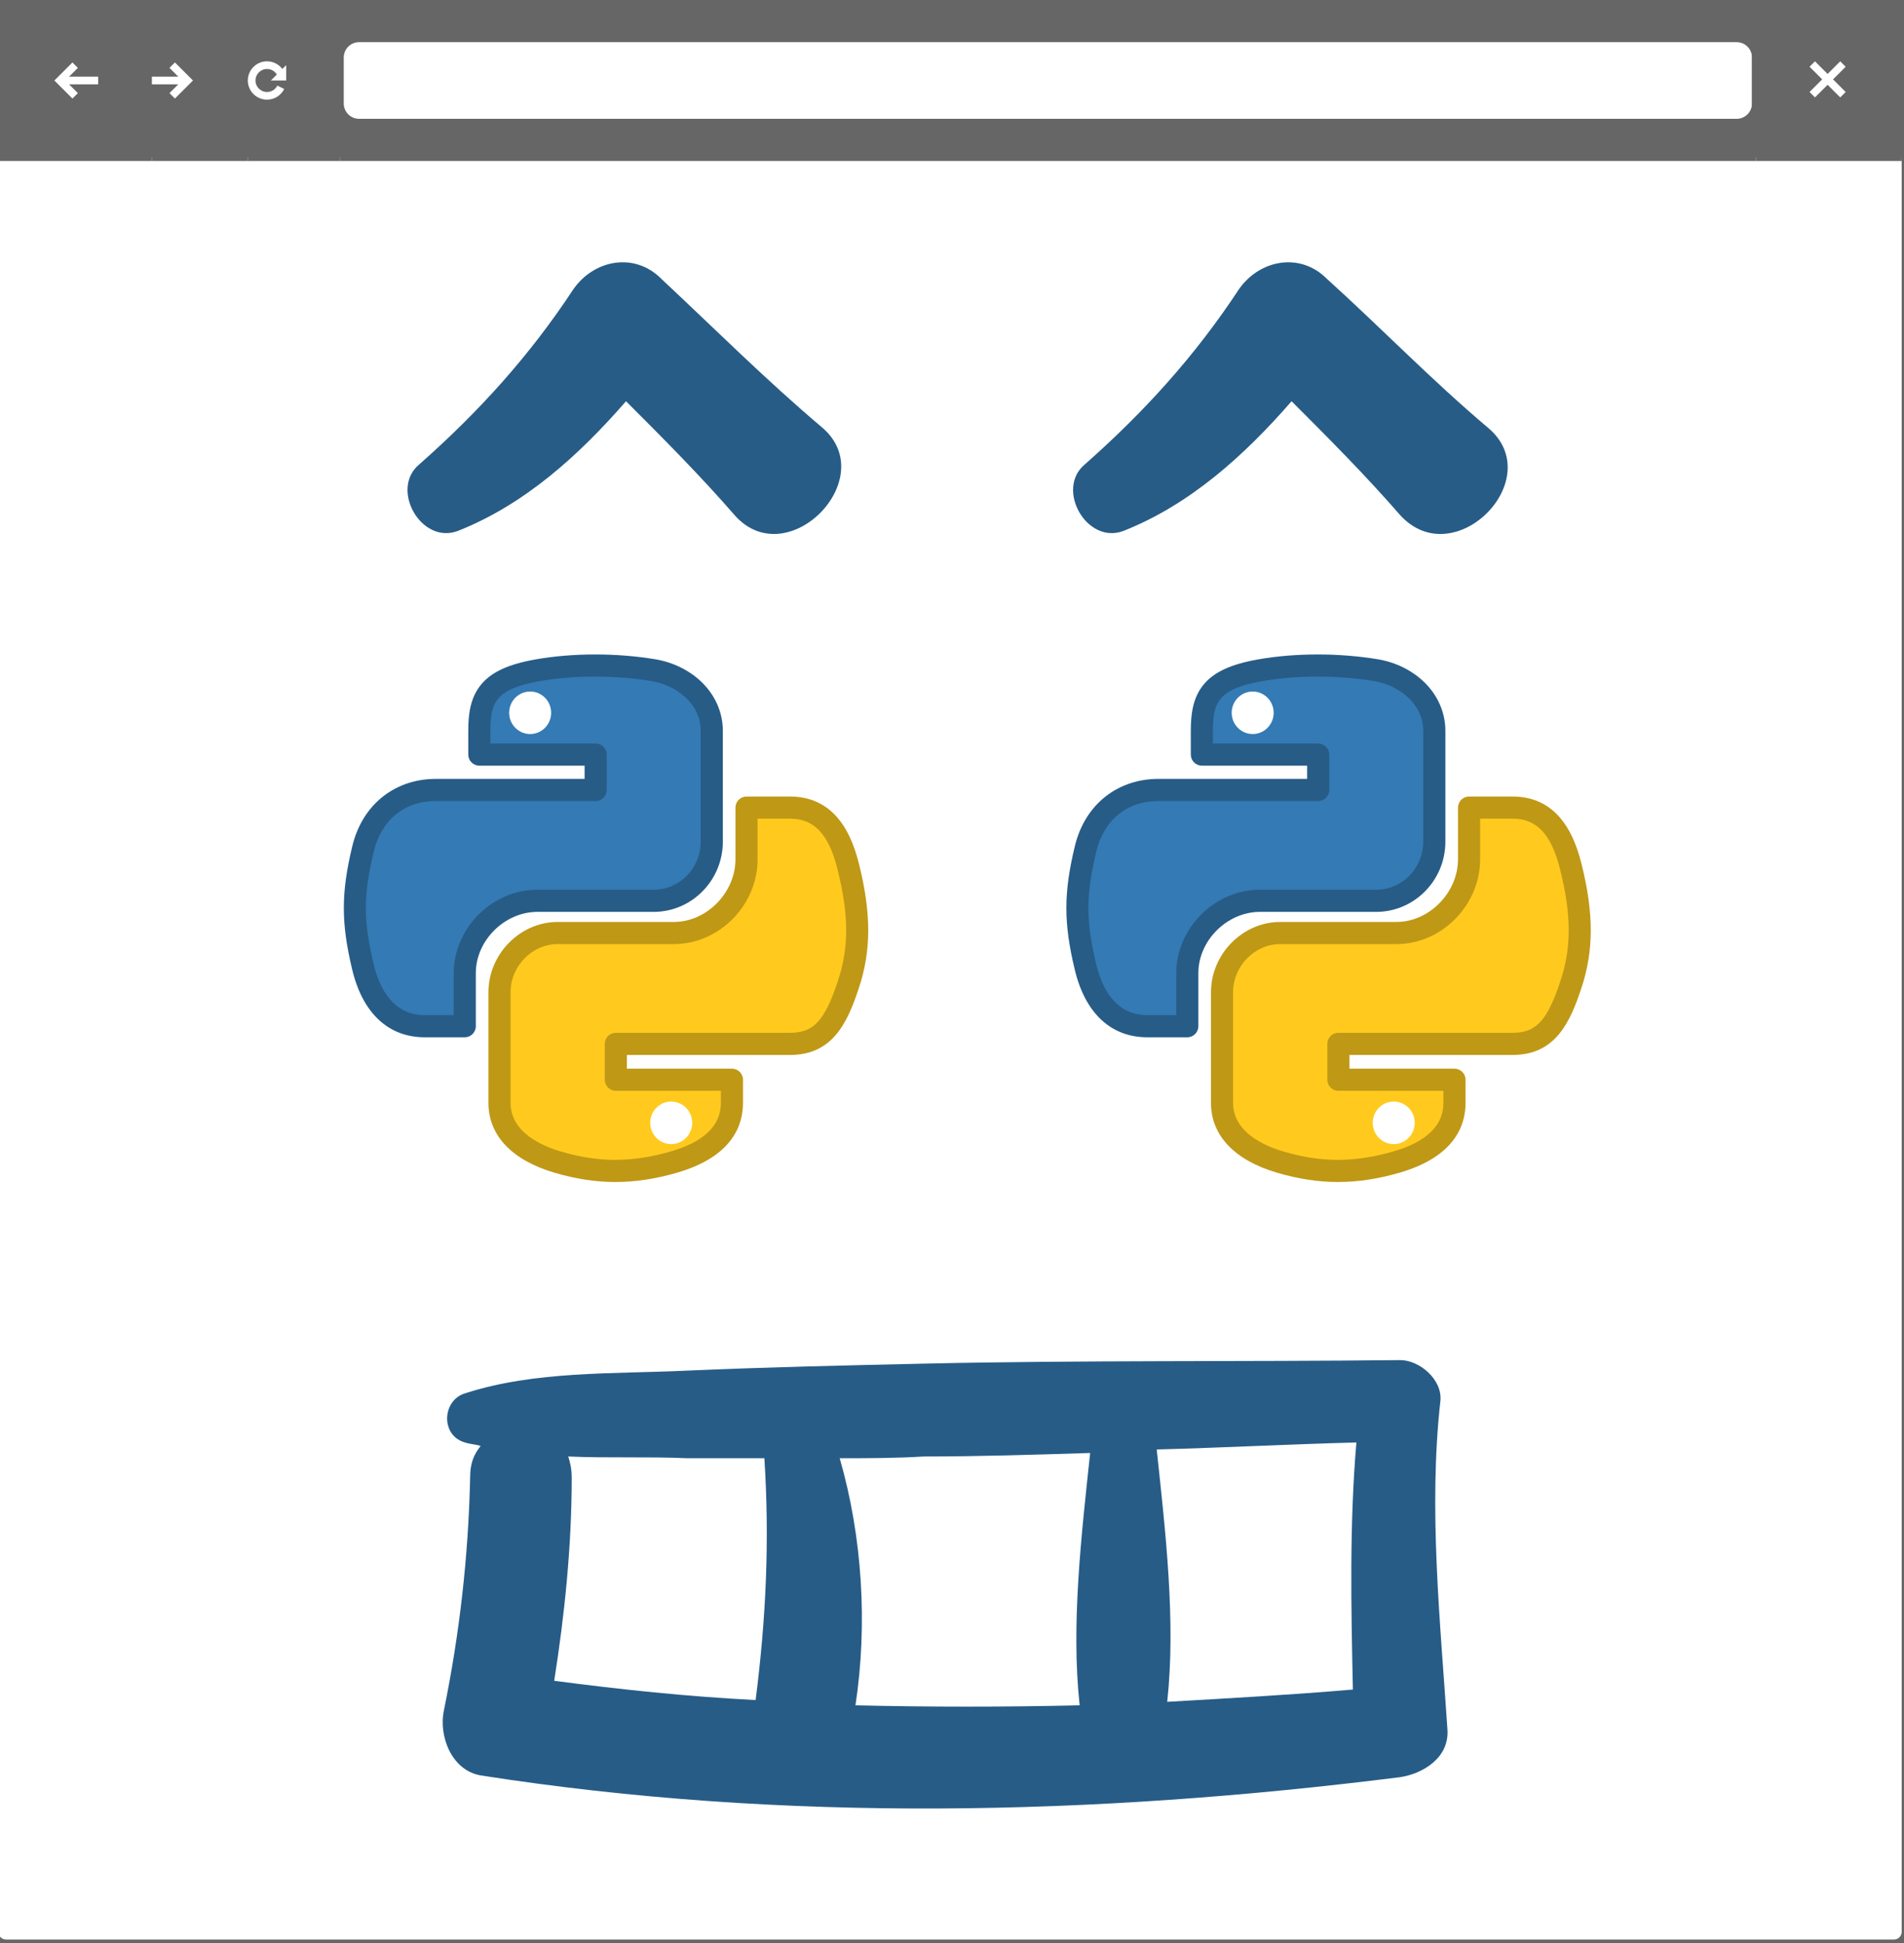 <?xml version="1.0" encoding="UTF-8" standalone="no"?><!DOCTYPE svg PUBLIC "-//W3C//DTD SVG 1.1//EN" "http://www.w3.org/Graphics/SVG/1.1/DTD/svg11.dtd"><svg width="100%" height="100%" viewBox="0 0 1604 1637" version="1.1" xmlns="http://www.w3.org/2000/svg" xmlns:xlink="http://www.w3.org/1999/xlink" xml:space="preserve" xmlns:serif="http://www.serif.com/" style="fill-rule:evenodd;clip-rule:evenodd;"><rect x="0" y="0" width="1604" height="1637" fill="#333333" stroke="none"/><rect x="0" y="-0" width="1604.17" height="1635.38" style="fill:#fff;"/><g><clipPath id="_clip1"><rect x="-7.81" y="-3.229" width="1616.28" height="1646.69"/></clipPath><g clip-path="url(#_clip1)"><path d="M-4.577,1627.31l-0,-1617.63c-0,-1.284 0.246,-2.52 0.738,-3.706c0.492,-1.187 1.193,-2.235 2.102,-3.143c0.91,-0.908 1.958,-1.608 3.146,-2.1c1.189,-0.491 2.426,-0.737 3.712,-0.737l1590.42,-0c1.286,-0 2.523,0.246 3.711,0.737c1.188,0.492 2.237,1.192 3.146,2.1c0.909,0.908 1.61,1.956 2.102,3.143c0.492,1.186 0.739,2.422 0.739,3.706l-0,1617.63c-0,1.284 -0.247,2.519 -0.739,3.706c-0.492,1.187 -1.193,2.234 -2.102,3.143c-0.909,0.908 -1.958,1.608 -3.146,2.099c-1.188,0.492 -2.425,0.738 -3.711,0.738l-1590.42,0c-1.286,-0 -2.523,-0.246 -3.712,-0.738c-1.188,-0.491 -2.236,-1.191 -3.146,-2.099c-0.909,-0.909 -1.61,-1.956 -2.102,-3.143c-0.492,-1.187 -0.738,-2.422 -0.738,-3.706Z" style="fill:none;fill-rule:nonzero;stroke:#666;stroke-width:6.37px;"/><rect x="-1.345" y="3.229" width="129.302" height="129.152" style="fill:#666;"/><path d="M82.702,64.576l-0,6.458l-24.522,-0l7.412,7.403l-4.571,4.566l-15.216,-15.198l15.216,-15.199l4.571,4.567l-7.412,7.403l24.522,-0Z" style="fill:#fff;"/><rect x="-1.345" y="0" width="129.302" height="6.458" style="fill:#666;"/><rect x="124.725" y="3.229" width="6.465" height="129.152" style="fill:#666;"/><rect x="-1.345" y="129.152" width="129.302" height="6.458" style="fill:#666;"/><rect x="-4.577" y="3.229" width="6.465" height="129.152" style="fill:#666;"/><rect x="127.958" y="3.229" width="80.814" height="129.152" style="fill:#666;"/><path d="M127.958,64.576l-0,6.458l22.236,-0l-7.412,7.403l4.571,4.566l15.216,-15.198l-15.216,-15.199l-4.571,4.567l7.412,7.403l-22.236,-0Z" style="fill:#fff;"/><rect x="127.958" y="0" width="80.814" height="6.458" style="fill:#666;"/><rect x="205.539" y="3.229" width="6.465" height="129.152" style="fill:#666;"/><rect x="127.958" y="129.152" width="80.814" height="6.458" style="fill:#666;"/><rect x="208.772" y="3.229" width="77.581" height="129.152" style="fill:#666;"/><path d="M237.865,58.118c-2.948,-3.921 -7.643,-6.457 -12.93,-6.457c-8.927,-0 -16.163,7.228 -16.163,16.144c-0,8.916 7.236,16.144 16.163,16.144c6.354,-0 11.852,-3.663 14.492,-8.99l-5.793,-2.865c-1.627,3.28 -4.971,5.397 -8.699,5.397c-5.356,0 -9.698,-4.337 -9.698,-9.686c-0,-5.35 4.342,-9.687 9.698,-9.687c3.425,0 6.532,1.784 8.282,4.643l-5.05,5.044l12.93,-0l0,-12.915l-3.232,3.228Z" style="fill:#fff;"/><rect x="208.772" y="0" width="77.581" height="6.458" style="fill:#666;"/><rect x="283.121" y="3.229" width="6.465" height="129.152" style="fill:#666;"/><rect x="208.772" y="129.152" width="77.581" height="6.458" style="fill:#666;"/><rect x="286.353" y="3.229" width="1192.81" height="129.152" style="fill:#666;"/><path d="M289.586,87.178l-0,-38.746c-0,-1.713 0.328,-3.36 0.984,-4.942c0.656,-1.583 1.59,-2.979 2.803,-4.19c1.212,-1.212 2.611,-2.145 4.195,-2.8c1.584,-0.656 3.233,-0.983 4.948,-0.983l1160.49,-0c1.715,-0 3.364,0.327 4.948,0.983c1.584,0.655 2.983,1.588 4.195,2.8c1.212,1.211 2.147,2.607 2.803,4.19c0.656,1.582 0.984,3.229 0.984,4.942l0,38.746c0,1.712 -0.328,3.36 -0.984,4.942c-0.656,1.582 -1.591,2.979 -2.803,4.19c-1.212,1.211 -2.611,2.144 -4.195,2.8c-1.584,0.655 -3.233,0.983 -4.948,0.983l-1160.49,-0c-1.715,-0 -3.364,-0.328 -4.948,-0.983c-1.584,-0.656 -2.983,-1.589 -4.195,-2.8c-1.213,-1.211 -2.147,-2.608 -2.803,-4.19c-0.656,-1.582 -0.984,-3.23 -0.984,-4.942Z" style="fill:#fff;fill-rule:nonzero;"/><rect x="286.353" y="0" width="1192.81" height="6.458" style="fill:#666;"/><rect x="1475.93" y="3.229" width="6.465" height="129.152" style="fill:#666;"/><rect x="286.353" y="129.152" width="1192.81" height="6.458" style="fill:#666;"/><rect x="1479.17" y="3.229" width="122.837" height="129.152" style="fill:#666;"/><path d="M1535.07,66.859l-10.644,-10.632l4.571,-4.566l10.645,10.632l10.644,-10.632l4.572,4.566l-10.645,10.632l10.645,10.632l-4.572,4.566l-10.644,-10.632l-10.645,10.632l-4.571,-4.566l10.644,-10.632Z" style="fill:#fff;"/><rect x="1479.17" y="0" width="122.837" height="6.458" style="fill:#666;"/><rect x="1598.77" y="3.229" width="6.465" height="129.152" style="fill:#666;"/><rect x="1479.17" y="129.152" width="122.837" height="6.458" style="fill:#666;"/><path d="M1061.45,758.805l97.905,-0c27.228,-0 48.954,-22.47 48.954,-49.8l0,-93.454c0,-26.595 -22.369,-46.496 -48.954,-50.99c-32.818,-5.412 -68.479,-5.137 -97.905,0.09c-41.436,7.338 -48.952,22.654 -48.952,50.993l-0,20.001l97.996,0l-0,29.797l-134.758,0c-28.509,0 -53.446,17.15 -61.237,49.708c-8.984,37.326 -9.349,60.621 -0,99.598c6.968,28.982 23.56,49.707 52.07,49.707l33.644,0l-0,-44.753c-0,-32.374 27.96,-60.897 61.237,-60.897Z" style="fill:#347ab4;fill-rule:nonzero;"/><path d="M1000.22,873.779l-33.644,-0c-30.607,-0 -52.317,-20.19 -61.131,-56.851c-9.456,-39.416 -9.455,-64.676 -0,-103.961c4.213,-17.607 13.273,-32.221 26.199,-42.248c12.311,-9.552 27.56,-14.6 44.098,-14.6l125.439,-0l0,-11.15l-88.676,-0c-5.147,-0 -9.32,-4.174 -9.32,-9.324l0,-20.001c0,-13.01 1.326,-27.867 11.164,-39.418c8.809,-10.343 22.837,-16.745 45.485,-20.755c15.388,-2.733 32.736,-4.179 50.165,-4.179c17.386,0 34.504,1.37 50.879,4.07c15.233,2.575 29.247,9.602 39.501,19.793c11.128,11.062 17.258,25.409 17.258,40.397l0,93.454c0,32.601 -26.142,59.123 -58.273,59.123l-97.907,0c-27.657,0 -51.918,24.101 -51.918,51.574l0,44.753c0,5.149 -4.172,9.323 -9.319,9.323Zm-24.477,-199.014c-26.293,0 -45.797,15.909 -52.174,42.555c-8.878,36.887 -8.877,58.249 -0.001,95.253c4.667,19.413 15.919,42.559 43.008,42.559l24.324,-0l0,-35.43c0,-17.96 7.604,-35.883 20.863,-49.175c13.538,-13.572 31.187,-21.045 49.694,-21.045l97.905,-0c21.855,-0 39.635,-18.159 39.635,-40.477l-0,-93.454c-0,-22.869 -20.72,-38.338 -41.188,-41.797c-15.34,-2.53 -31.437,-3.816 -47.811,-3.816c-16.354,0 -32.577,1.347 -46.911,3.893c-37.192,6.586 -41.262,18.357 -41.262,41.813l0,10.678l88.677,-0c5.147,-0 9.319,4.174 9.319,9.323l0,29.797c0,5.149 -4.172,9.323 -9.319,9.323l-134.759,0Z" style="fill:#275c87;fill-rule:nonzero;"/><path d="M1323.3,730.014c-7.059,-28.338 -20.442,-49.708 -48.952,-49.708l-36.759,0l0,43.472c0,33.75 -28.603,62.179 -61.238,62.179l-97.906,-0c-26.769,-0 -48.953,22.93 -48.953,49.8l-0,93.363c-0,26.594 23.101,42.185 48.953,49.799c30.985,9.078 60.777,10.73 97.905,0c24.661,-7.156 48.954,-21.552 48.954,-49.799l0,-19.577l-97.813,0l-0,-30.223l146.856,-0c28.511,-0 39.052,-19.902 48.952,-49.707c10.268,-30.725 9.811,-60.256 0.001,-99.599Z" style="fill:#ffca1d;fill-rule:nonzero;"/><path d="M1127.09,995.684c-16.539,-0 -33.305,-2.558 -51.258,-7.818c-35.894,-10.572 -55.654,-31.434 -55.654,-58.747l0,-93.362c0,-32.048 26.686,-59.124 58.273,-59.124l97.905,0c27.658,0 51.919,-24.698 51.919,-52.855l-0,-43.472c-0,-5.149 4.173,-9.323 9.319,-9.323l36.759,-0c16.1,-0 29.399,5.854 39.526,17.401c8.139,9.282 14.181,22.162 18.469,39.375c10.429,41.828 10.369,73.173 -0.204,104.809c-9.422,28.366 -21.649,56.075 -57.792,56.075l-137.537,0l0,11.577l88.494,-0c5.146,-0 9.32,4.175 9.32,9.323l-0,19.577c-0,19.434 -9.66,45.401 -55.679,58.754c-18.187,5.256 -35.147,7.81 -51.86,7.81Zm-48.639,-200.404c-21.484,0 -39.634,18.536 -39.634,40.477l0,93.363c0,24.716 26.482,36.206 42.267,40.855c16.439,4.817 31.062,7.062 46.006,7.062c14.938,-0 30.208,-2.314 46.68,-7.076c28.013,-8.128 42.222,-21.87 42.222,-40.842l-0,-10.253l-88.494,-0c-5.147,-0 -9.32,-4.175 -9.32,-9.323l0,-30.224c0,-5.149 4.173,-9.324 9.32,-9.324l146.856,0c19.709,0 29.08,-10.122 40.108,-43.324c9.496,-28.414 9.437,-55.759 -0.199,-94.401c-7.346,-29.491 -19.654,-42.641 -39.909,-42.641l-27.44,-0l0,34.148c0,38.758 -32.311,71.502 -70.557,71.502l-97.906,0l0,0.001Z" style="fill:#bf9816;fill-rule:nonzero;"/><ellipse cx="1055.31" cy="600.428" rx="17.684" ry="17.912" style="fill:#fff;"/><ellipse cx="1174.13" cy="945.845" rx="17.685" ry="17.912" style="fill:#fff;"/><path d="M452.761,758.805l97.905,-0c27.228,-0 48.954,-22.47 48.954,-49.8l0,-93.454c0,-26.595 -22.368,-46.496 -48.954,-50.99c-32.817,-5.412 -68.478,-5.137 -97.905,0.09c-41.436,7.338 -48.952,22.654 -48.952,50.993l0,20.001l97.996,0l0,29.797l-134.758,0c-28.509,0 -53.446,17.15 -61.237,49.708c-8.984,37.326 -9.349,60.621 0,99.598c6.968,28.982 23.56,49.707 52.07,49.707l33.644,0l0,-44.753c0,-32.374 27.96,-60.897 61.237,-60.897Z" style="fill:#347ab4;fill-rule:nonzero;"/><path d="M391.524,873.779l-33.644,-0c-30.607,-0 -52.317,-20.19 -61.131,-56.851c-9.456,-39.416 -9.455,-64.676 -0,-103.961c4.213,-17.607 13.274,-32.221 26.199,-42.248c12.311,-9.552 27.56,-14.6 44.098,-14.6l125.44,-0l-0,-11.15l-88.677,-0c-5.147,-0 -9.319,-4.174 -9.319,-9.324l-0,-20.001c-0,-13.01 1.326,-27.867 11.163,-39.418c8.809,-10.343 22.837,-16.745 45.485,-20.755c15.388,-2.733 32.736,-4.179 50.166,-4.179c17.385,0 34.503,1.37 50.878,4.07c15.233,2.575 29.248,9.602 39.501,19.793c11.128,11.062 17.259,25.409 17.259,40.397l-0,93.454c-0,32.601 -26.142,59.123 -58.274,59.123l-97.907,0c-27.657,0 -51.917,24.101 -51.917,51.574l-0,44.753c-0,5.149 -4.173,9.323 -9.32,9.323Zm-24.477,-199.014c-26.293,0 -45.797,15.909 -52.174,42.555c-8.877,36.887 -8.876,58.249 -0.001,95.253c4.668,19.413 15.919,42.559 43.008,42.559l24.325,-0l-0,-35.43c-0,-17.96 7.603,-35.883 20.862,-49.175c13.539,-13.572 31.187,-21.045 49.694,-21.045l97.905,-0c21.855,-0 39.635,-18.159 39.635,-40.477l-0,-93.454c-0,-22.869 -20.72,-38.338 -41.188,-41.797c-15.339,-2.53 -31.437,-3.816 -47.81,-3.816c-16.355,0 -32.577,1.347 -46.912,3.893c-37.192,6.586 -41.262,18.357 -41.262,41.813l0,10.678l88.677,-0c5.147,-0 9.319,4.174 9.319,9.323l0,29.797c0,5.149 -4.172,9.323 -9.319,9.323l-134.759,0Z" style="fill:#275c87;fill-rule:nonzero;"/><path d="M714.61,730.014c-7.059,-28.338 -20.442,-49.708 -48.952,-49.708l-36.759,0l0,43.472c0,33.75 -28.603,62.179 -61.238,62.179l-97.906,-0c-26.769,-0 -48.953,22.93 -48.953,49.8l0,93.363c0,26.594 23.101,42.185 48.953,49.799c30.985,9.078 60.777,10.73 97.905,0c24.661,-7.156 48.954,-21.552 48.954,-49.799l0,-19.577l-97.813,0l-0,-30.223l146.856,-0c28.511,-0 39.052,-19.902 48.952,-49.707c10.269,-30.725 9.811,-60.256 0.001,-99.599Z" style="fill:#ffca1d;fill-rule:nonzero;"/><path d="M518.395,995.684c-16.54,-0 -33.306,-2.558 -51.258,-7.818c-35.894,-10.572 -55.654,-31.434 -55.654,-58.747l-0,-93.362c-0,-32.048 26.685,-59.124 58.272,-59.124l97.905,0c27.658,0 51.919,-24.698 51.919,-52.855l-0,-43.472c-0,-5.149 4.173,-9.323 9.319,-9.323l36.759,-0c16.1,-0 29.399,5.854 39.526,17.401c8.139,9.282 14.181,22.162 18.469,39.375c10.429,41.828 10.369,73.173 -0.204,104.809c-9.422,28.366 -21.649,56.075 -57.792,56.075l-137.537,0l0,11.577l88.494,-0c5.147,-0 9.32,4.175 9.32,9.323l-0,19.577c-0,19.434 -9.66,45.401 -55.678,58.754c-18.187,5.256 -35.148,7.81 -51.86,7.81Zm-48.64,-200.404c-21.484,0 -39.633,18.536 -39.633,40.477l-0,93.363c-0,24.716 26.481,36.206 42.266,40.855c16.439,4.817 31.062,7.062 46.007,7.062c14.937,-0 30.207,-2.314 46.679,-7.076c28.013,-8.128 42.222,-21.87 42.222,-40.842l-0,-10.253l-88.494,-0c-5.146,-0 -9.32,-4.175 -9.32,-9.323l0,-30.224c0,-5.149 4.174,-9.324 9.32,-9.324l146.856,0c19.709,0 29.08,-10.122 40.108,-43.324c9.496,-28.414 9.437,-55.759 -0.198,-94.401c-7.347,-29.491 -19.655,-42.641 -39.91,-42.641l-27.439,-0l-0,34.148c-0,38.758 -32.312,71.502 -70.558,71.502l-97.906,0l0,0.001Z" style="fill:#bf9816;fill-rule:nonzero;"/><ellipse cx="446.619" cy="600.428" rx="17.684" ry="17.912" style="fill:#fff;"/><ellipse cx="565.436" cy="945.845" rx="17.685" ry="17.912" style="fill:#fff;"/><path d="M1213.49,1179.66c1.475,-17.713 -17.706,-33.951 -33.937,-33.951c-132.796,1.476 -267.067,0 -399.862,2.953c-66.398,1.476 -132.796,2.952 -200.669,5.904c-61.972,2.952 -128.37,0 -187.39,19.19c-19.182,5.904 -20.657,35.427 0,41.332c4.427,1.476 8.853,1.476 13.28,2.952c-5.902,7.381 -8.853,14.761 -8.853,26.57c-1.476,66.427 -8.853,131.377 -22.133,196.326c-4.427,20.666 5.902,50.189 30.986,54.617c255.262,39.856 516.427,33.951 774.641,1.477c19.182,-2.953 41.314,-16.238 39.839,-39.856c-5.902,-90.044 -16.231,-185.993 -5.902,-277.514Zm-73.776,243.563c-51.642,4.428 -104.761,7.38 -156.403,10.333c7.377,-67.903 -1.476,-143.185 -8.853,-212.564c56.069,-1.476 112.138,-4.428 168.207,-5.904c-5.902,69.378 -4.426,138.756 -2.951,208.135Zm-560.692,-194.85l64.922,-0c4.426,69.378 1.475,134.328 -7.378,203.707c-57.544,-2.953 -113.614,-8.857 -169.683,-16.238c8.853,-56.093 14.755,-113.662 14.755,-171.232c0,-7.38 -1.475,-13.285 -2.951,-17.713c32.461,1.476 66.398,-0 100.335,1.476Zm141.648,208.135c10.329,-67.902 5.902,-141.709 -13.279,-208.135c23.608,-0 47.216,-0 70.824,-1.476c47.216,-0 92.957,-1.476 140.173,-2.952c-7.377,69.378 -16.23,144.661 -8.853,212.563c-63.447,1.476 -126.893,1.476 -188.865,0Z" style="fill:#275c87;fill-rule:nonzero;"/><path d="M385.729,447.229c56.069,-22.142 101.81,-63.474 141.649,-109.234c30.985,30.999 61.971,61.997 91.481,95.948c44.265,50.189 123.943,-30.998 73.776,-73.806c-47.217,-39.856 -91.482,-84.14 -135.747,-125.472c-22.133,-22.142 -56.069,-16.237 -73.775,8.857c-36.888,56.093 -79.678,103.329 -129.845,147.614c-25.084,20.665 1.475,67.902 32.461,56.093Z" style="fill:#275c87;fill-rule:nonzero;"/><path d="M1253.33,360.137c-47.216,-39.856 -90.006,-84.14 -135.746,-125.472c-22.133,-22.142 -56.069,-16.237 -73.776,8.857c-36.887,56.093 -79.677,103.329 -129.844,147.614c-25.084,20.665 1.475,67.902 32.461,56.093c56.069,-22.142 101.81,-63.474 141.649,-109.234c30.985,30.999 61.971,61.997 91.481,95.948c45.741,50.189 125.418,-30.998 73.775,-73.806Z" style="fill:#275c87;fill-rule:nonzero;"/></g></g></svg>
